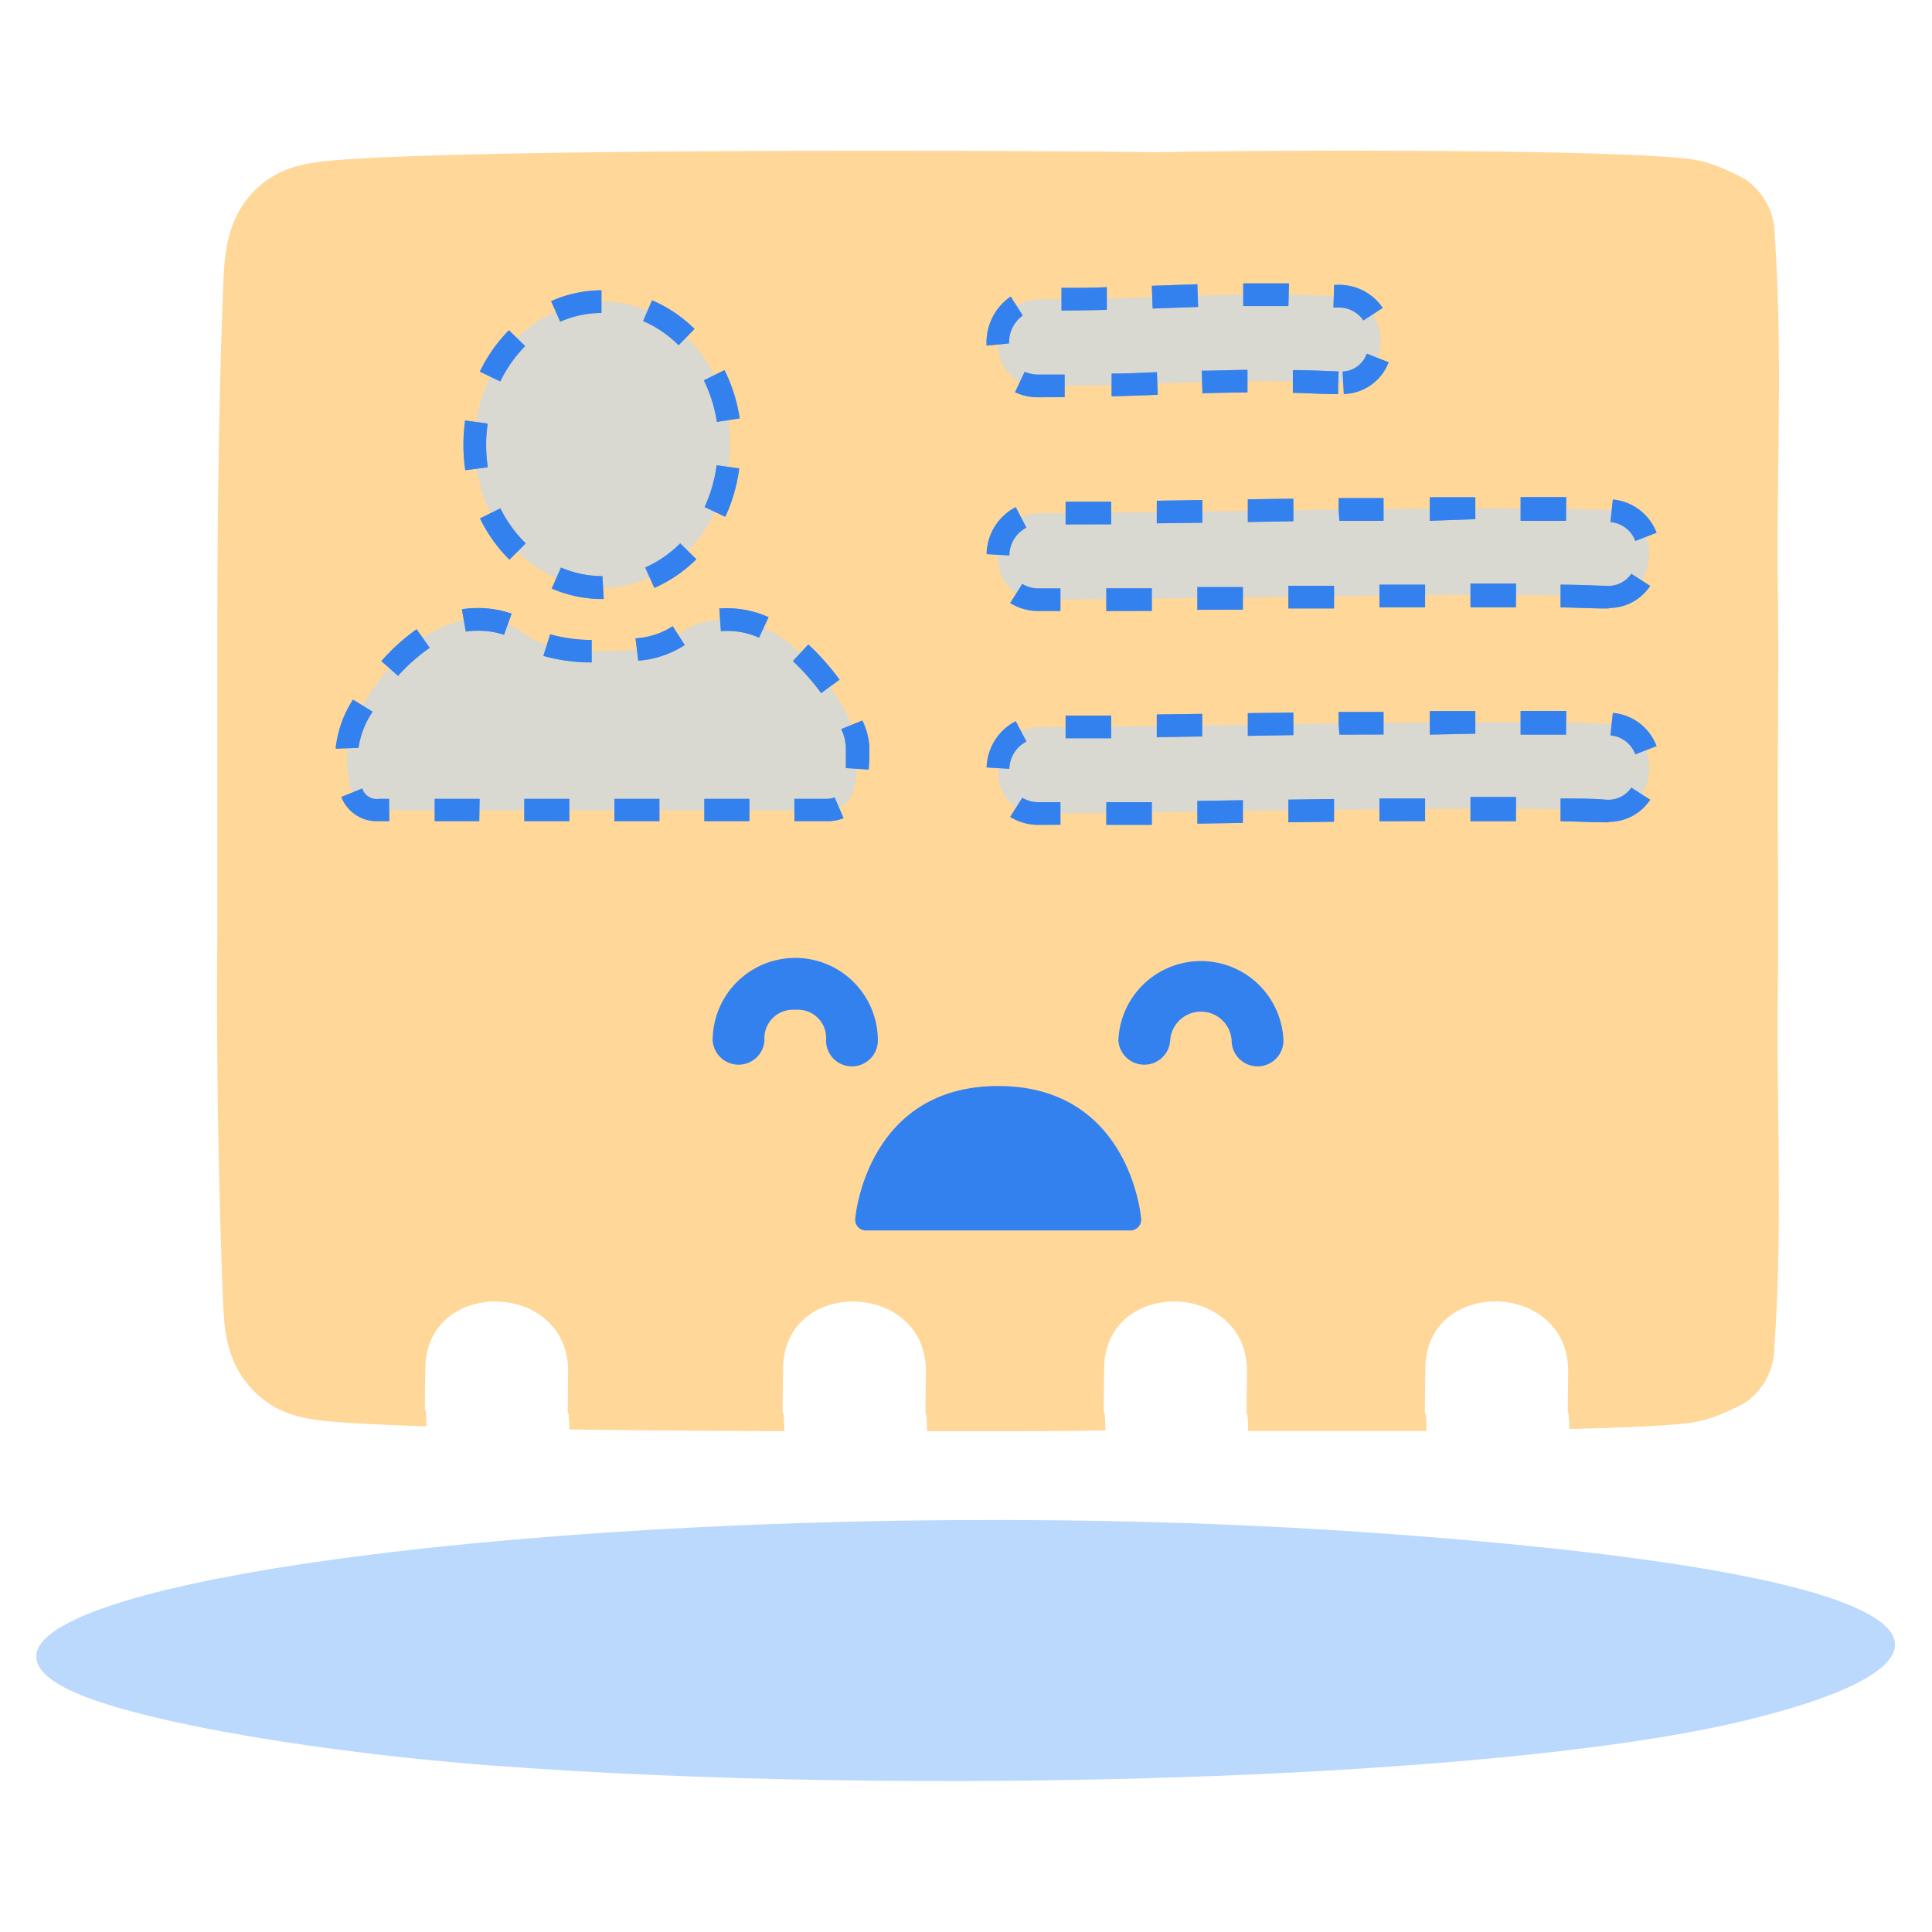 <svg id="Layer_1" data-name="Layer 1" xmlns="http://www.w3.org/2000/svg" viewBox="0 0 160 160"><defs><style>.cls-1{fill:#bbd9fd;}.cls-2{fill:#ffd799;}.cls-3{fill:#3281ee;}.cls-4{opacity:0.56;}</style></defs><title>empty-contact-list</title><path class="cls-1" d="M6.06,140.1c6.12,2.76,21.82,5.14,34.48,6.1,34.56,2.61,82.85,1.22,103.32-3.56S165.4,130.52,113,126.89c-44.65-3.09-96.75,1.28-107.89,7.81C2.09,136.45,2.25,138.4,6.06,140.1Z"/><path class="cls-2" d="M147.23,82.41c.06-5.63,0-11.26,0-16.89s.09-11.26,0-16.9c-.11-9.69.41-19.38-.25-29.07a5.59,5.59,0,0,0-2.42-4.68A15.73,15.73,0,0,0,142.8,14a10.36,10.36,0,0,0-3.46-.9c-7.49-.74-33.85-.7-43.6-.49-10.69-.17-56.29-.33-68.11.67-2.45.21-4.93.62-6.91,2.9s-2.13,5-2.23,7.32C18.09,33.79,18,43.44,18,53.71c0,3.19,0,7.06,0,11.23h0c0,.19,0,.38,0,.58s0,.38,0,.58h0c0,4.16,0,8,0,11.22-.07,10.28.06,19.93.46,30.2.1,2.33.19,5,2.23,7.32s4.46,2.69,6.91,2.9c1.84.15,4.5.28,7.72.38-.1-3.53-.18,1.64-.1-4.8.09-7.59,11.93-7.27,11.83.34-.07,6.39,0,1.2.1,4.72,5.63.08,11.78.12,17.81.14-.1-3.62-.19,1.49-.11-5.2.09-7.59,11.93-7.27,11.83.34-.08,6.48,0,1.32.1,4.87,5.81,0,11,0,14.77-.07-.1-3.61-.19,1.51-.11-5.14.09-7.59,11.93-7.27,11.83.34-.08,6.47,0,1.3.1,4.85,4.41,0,9.63,0,14.77,0-.1-3.62-.19,1.48-.1-5.2.09-7.59,11.92-7.27,11.83.34-.08,6.38,0,1.18.09,4.69,4-.09,7.35-.23,9.35-.43a10.61,10.61,0,0,0,3.46-.9,15.73,15.73,0,0,0,1.76-.85,5.59,5.59,0,0,0,2.42-4.68C147.64,101.8,147.12,92.11,147.23,82.41Z"/><path class="cls-3" d="M70.84,100.83a.89.89,0,0,0,.92,1.07H93.57a.9.9,0,0,0,.92-1.09s-.92-10.87-11.82-10.87S70.84,100.83,70.84,100.83Z"/><path class="cls-3" d="M70.55,88.31a2.14,2.14,0,0,1-2.14-2.14,2.34,2.34,0,0,0-2.55-2.54,2.36,2.36,0,0,0-2.55,2.54,2.15,2.15,0,0,1-4.29,0,6.84,6.84,0,0,1,13.68,0A2.14,2.14,0,0,1,70.55,88.31Z"/><path class="cls-3" d="M104.17,88.31A2.14,2.14,0,0,1,102,86.17a2.55,2.55,0,0,0-5.09,0,2.15,2.15,0,0,1-4.29,0,6.84,6.84,0,0,1,13.67,0A2.14,2.14,0,0,1,104.17,88.31Z"/><g class="cls-4"><ellipse class="cls-1" cx="49.89" cy="36.82" rx="10.57" ry="11.85"/><path class="cls-3" d="M50,49.61h-.13a10.58,10.58,0,0,1-4.18-.87L46.46,47a8.64,8.64,0,0,0,3.43.71Zm4.19-.93L53.43,47a9.61,9.61,0,0,0,2.9-2l1.34,1.31A11.46,11.46,0,0,1,54.21,48.68Zm-12-2.33a12.52,12.52,0,0,1-2.44-3.42l1.69-.83A10.61,10.61,0,0,0,43.54,45Zm17.86-3.56-1.7-.8a12,12,0,0,0,1-3.46l1.87.26A13.72,13.72,0,0,1,60.07,42.79ZM38.53,38.94a14.8,14.8,0,0,1-.15-2.12,15.19,15.19,0,0,1,.14-2l1.87.26a11.66,11.66,0,0,0-.13,1.78,12.45,12.45,0,0,0,.14,1.84Zm20.84-4a11.9,11.9,0,0,0-1.08-3.44L60,30.65a13.6,13.6,0,0,1,1.26,4ZM41.43,31.59l-1.69-.81a12.48,12.48,0,0,1,2.41-3.43l1.34,1.31A11.13,11.13,0,0,0,41.43,31.59Zm14.77-3a9.47,9.47,0,0,0-2.94-2L54,24.87a11.38,11.38,0,0,1,3.52,2.37Zm-9.8-1.94-.76-1.71a10.39,10.39,0,0,1,4.17-.9l0,1.88A8.49,8.49,0,0,0,46.4,26.64Z"/><path class="cls-1" d="M28.75,61.84C28.75,59.2,34,51.3,39.32,51.3S42,53.94,49.89,53.94s5.28-2.64,10.57-2.64S71,59.2,71,61.84s0,5.26-2.64,5.26h-37C28.75,67.1,28.75,64.47,28.75,61.84Z"/><path class="cls-3" d="M68.39,68h-2.6V66.16h2.6a2,2,0,0,0,.73-.12l.74,1.72A3.6,3.6,0,0,1,68.39,68Zm-6.33,0H58.33V66.16h3.73Zm-7.45,0H50.88V66.16h3.73Zm-7.46,0H43.42V66.16h3.73Zm-7.46,0H36V66.16h3.72Zm-7.45,0h-.85A3.13,3.13,0,0,1,28.27,66L30,65.3a1.25,1.25,0,0,0,1.37.86h.85Zm39.69-4.27-1.88-.12c0-.58,0-1.2,0-1.81a4.08,4.08,0,0,0-.38-1.42l1.75-.71A5.85,5.85,0,0,1,72,61.84C72,62.5,72,63.16,71.93,63.77ZM27.81,62v-.13a9.23,9.23,0,0,1,1.42-3.93l1.63,1a7.18,7.18,0,0,0-1.17,3ZM68,57.4a18.3,18.3,0,0,0-2.34-2.65l1.28-1.38a20.36,20.36,0,0,1,2.59,2.92Zm-35-1.4-1.42-1.25a17.26,17.26,0,0,1,2.92-2.64l1.09,1.54A14.73,14.73,0,0,0,32.94,56Zm16-1.14A14.71,14.71,0,0,1,45,54.32l.56-1.79A13.11,13.11,0,0,0,49,53Zm3.86-.14-.23-1.86a6.3,6.3,0,0,0,3.08-1l1,1.56A8.21,8.21,0,0,1,52.8,54.72Zm10-1.91a6.45,6.45,0,0,0-3.16-.54l-.13-1.88a8.52,8.52,0,0,1,4.08.72Zm-21.12-.24a6.76,6.76,0,0,0-2.37-.33,5.16,5.16,0,0,0-.79.07l-.33-1.85a7,7,0,0,1,1.12-.1,8.44,8.44,0,0,1,3,.46Z"/></g><g class="cls-4"><path class="cls-1" d="M110.81,31.7c-11.19-.41-13.51.24-24.75.26-4.63,0-4.53-7.16.11-7.17,11.24,0,13.55-.67,24.74-.26C115.53,24.7,115.45,31.87,110.81,31.7Z"/><path class="cls-3" d="M86.06,32.9a4.46,4.46,0,0,1-2-.42l.8-1.69a2.78,2.78,0,0,0,1.15.23h2.16l0,1.87Zm6-.08,0-1.88c1.36,0,2.59-.07,3.75-.12l.07,1.88C94.62,32.74,93.39,32.79,92,32.82Zm18.75-.18c-1.37,0-2.61-.09-3.74-.11l0-1.88c1.15,0,2.4.06,3.78.11Zm.48,0-.1-1.87a2.21,2.21,0,0,0,2-1.48L115,30A4.08,4.08,0,0,1,111.25,32.63Zm-11.71-.06-.05-1.88c1.2,0,2.43-.06,3.78-.07V32.5C102,32.51,100.73,32.53,99.54,32.57ZM81.7,28.62v-.18a4.61,4.61,0,0,1,2-3.88l1,1.57a2.72,2.72,0,0,0-1.13,2.31Zm31.21-2.08a2.42,2.42,0,0,0-2-1.07h-.48l.06-1.88h.48a4.34,4.34,0,0,1,3.54,1.91Zm-25-.82,0-1.88c1.38,0,2.62,0,3.75-.06l0,1.88C90.49,25.69,89.25,25.71,87.86,25.72Zm7.55-.17-.07-1.88,3.77-.13.06,1.88Zm11.24-.2-2.54,0h-1.2l0-1.88h1.22c.8,0,1.65,0,2.57,0Z"/><path class="cls-1" d="M133.06,49.41c-11.19-.42-35.76.23-47,.25-4.63,0-4.53-7.15.11-7.16,11.24,0,35.81-.68,47-.26C137.78,42.41,137.71,49.58,133.06,49.41Z"/><path class="cls-3" d="M86.07,50.6a4.4,4.4,0,0,1-2.41-.66l1-1.58a2.57,2.57,0,0,0,1.39.37h1.77v1.87Zm5.55,0,0-1.88,3.77,0,0,1.87Zm7.54-.1,0-1.88,3.77,0,0,1.87Zm7.54-.11,0-1.88,3.78,0,0,1.88Zm26.54,0H133c-1.13,0-2.39-.07-3.76-.09l0-1.88c1.38,0,2.66.06,3.79.1h0a2.32,2.32,0,0,0,2.07-1l1.56,1A4.07,4.07,0,0,1,133.24,50.35Zm-19-.09,0-1.88,3.78,0v1.88Zm11.3,0h-3.76V48.33h3.77ZM83.59,46l-1.88-.11A4.44,4.44,0,0,1,84.12,42L85,43.7A2.61,2.61,0,0,0,83.59,46Zm51.84-1.2a2.39,2.39,0,0,0-2.06-1.56l.2-1.87a4.29,4.29,0,0,1,3.62,2.75ZM88.25,43.43V41.55l3.77,0,0,1.87Zm7.55-.09,0-1.87,3.77-.06,0,1.88Zm7.54-.11,0-1.88,3.77-.05,0,1.87Zm7.58-.1-.06-.94,0-.94,3.72,0,0,1.88Zm18.77,0-3.76,0V41.17l3.78,0Zm-11.28,0V41.18h3.77V43Z"/><path class="cls-1" d="M133.06,67.11c-11.19-.41-35.76.24-47,.26-4.63,0-4.53-7.15.11-7.16,11.24,0,35.81-.68,47-.26C137.78,60.12,137.71,67.29,133.06,67.11Z"/><path class="cls-3" d="M86.07,68.31a4.4,4.4,0,0,1-2.41-.66l1-1.58a2.57,2.57,0,0,0,1.39.36h1.77V68.3Zm5.55,0,0-1.88,3.77,0,0,1.88Zm7.54-.1,0-1.88,3.77-.06,0,1.88Zm7.54-.11,0-1.88,3.78-.05,0,1.88Zm26.54,0H133c-1.13,0-2.39-.07-3.76-.09l0-1.88c1.38,0,2.66,0,3.79.1h0a2.32,2.32,0,0,0,2.07-1l1.56,1A4.07,4.07,0,0,1,133.24,68.06Zm-19-.09,0-1.88,3.78,0v1.87Zm11.3,0h-3.76V66h3.77ZM83.59,63.67l-1.88-.11a4.43,4.43,0,0,1,2.41-3.83L85,61.41A2.61,2.61,0,0,0,83.59,63.67Zm51.84-1.2a2.41,2.41,0,0,0-2.06-1.57l.2-1.86a4.27,4.27,0,0,1,3.62,2.75ZM88.25,61.14V59.26l3.77,0,0,1.88Zm7.55-.09,0-1.88,3.76-.05,0,1.87Zm7.54-.11,0-1.88,3.77-.05,0,1.87Zm7.58-.1-.06-.94,0-.94,3.72,0,0,1.87Zm18.77,0-3.76,0V58.88l3.78,0Zm-11.28,0V58.89h3.77v1.87Z"/></g><path class="cls-3" d="M50,49.61h-.13a10.58,10.58,0,0,1-4.18-.87L46.46,47a8.64,8.64,0,0,0,3.43.71Zm4.19-.93L53.43,47a9.61,9.61,0,0,0,2.9-2l1.34,1.31A11.46,11.46,0,0,1,54.21,48.68Zm-12-2.33a12.52,12.52,0,0,1-2.44-3.42l1.69-.83A10.61,10.61,0,0,0,43.54,45Zm17.86-3.56-1.7-.8a12,12,0,0,0,1-3.46l1.87.26A13.72,13.72,0,0,1,60.07,42.79ZM38.53,38.94a14.8,14.8,0,0,1-.15-2.12,15.19,15.19,0,0,1,.14-2l1.87.26a11.66,11.66,0,0,0-.13,1.78,12.45,12.45,0,0,0,.14,1.84Zm20.84-4a11.9,11.9,0,0,0-1.08-3.44L60,30.65a13.6,13.6,0,0,1,1.26,4ZM41.43,31.59l-1.69-.81a12.48,12.48,0,0,1,2.41-3.43l1.34,1.31A11.13,11.13,0,0,0,41.43,31.59Zm14.77-3a9.47,9.47,0,0,0-2.94-2L54,24.87a11.38,11.38,0,0,1,3.52,2.37Zm-9.8-1.94-.76-1.71a10.39,10.39,0,0,1,4.17-.9l0,1.88A8.49,8.49,0,0,0,46.4,26.64Z"/><path class="cls-3" d="M68.39,68h-2.6V66.16h2.6a2,2,0,0,0,.73-.12l.74,1.72A3.6,3.6,0,0,1,68.39,68Zm-6.33,0H58.33V66.16h3.73Zm-7.45,0H50.88V66.16h3.73Zm-7.46,0H43.42V66.16h3.73Zm-7.46,0H36V66.16h3.72Zm-7.45,0h-.85A3.13,3.13,0,0,1,28.27,66L30,65.3a1.25,1.25,0,0,0,1.37.86h.85Zm39.69-4.27-1.88-.12c0-.58,0-1.2,0-1.81a4.08,4.08,0,0,0-.38-1.42l1.75-.71A5.85,5.85,0,0,1,72,61.84C72,62.5,72,63.16,71.93,63.77ZM27.81,62v-.13a9.23,9.23,0,0,1,1.42-3.93l1.63,1a7.18,7.18,0,0,0-1.17,3ZM68,57.4a18.3,18.3,0,0,0-2.34-2.65l1.28-1.38a20.36,20.36,0,0,1,2.59,2.92Zm-35-1.4-1.42-1.25a17.26,17.26,0,0,1,2.92-2.64l1.09,1.54A14.73,14.73,0,0,0,32.94,56Zm16-1.14A14.71,14.71,0,0,1,45,54.32l.56-1.79A13.11,13.11,0,0,0,49,53Zm3.86-.14-.23-1.86a6.3,6.3,0,0,0,3.08-1l1,1.56A8.21,8.21,0,0,1,52.8,54.72Zm10-1.91a6.45,6.45,0,0,0-3.16-.54l-.13-1.88a8.52,8.52,0,0,1,4.08.72Zm-21.12-.24a6.76,6.76,0,0,0-2.37-.33,5.16,5.16,0,0,0-.79.07l-.33-1.85a7,7,0,0,1,1.12-.1,8.44,8.44,0,0,1,3,.46Z"/><path class="cls-3" d="M86.06,32.9a4.46,4.46,0,0,1-2-.42l.8-1.69a2.78,2.78,0,0,0,1.15.23h2.16l0,1.87Zm6-.08,0-1.88c1.36,0,2.59-.07,3.75-.12l.07,1.88C94.62,32.74,93.39,32.79,92,32.82Zm18.75-.18c-1.37,0-2.61-.09-3.74-.11l0-1.88c1.15,0,2.4.06,3.78.11Zm.48,0-.1-1.87a2.21,2.21,0,0,0,2-1.48L115,30A4.08,4.08,0,0,1,111.25,32.63Zm-11.71-.06-.05-1.88c1.2,0,2.43-.06,3.78-.07V32.5C102,32.51,100.73,32.53,99.54,32.57ZM81.7,28.62v-.18a4.61,4.61,0,0,1,2-3.88l1,1.57a2.72,2.72,0,0,0-1.13,2.31Zm31.21-2.08a2.42,2.42,0,0,0-2-1.07h-.48l.06-1.88h.48a4.34,4.34,0,0,1,3.54,1.91Zm-25-.82,0-1.88c1.38,0,2.62,0,3.75-.06l0,1.88C90.49,25.69,89.25,25.71,87.86,25.72Zm7.55-.17-.07-1.88,3.77-.13.06,1.88Zm11.24-.2-2.54,0h-1.2l0-1.88h1.22c.8,0,1.65,0,2.57,0Z"/><path class="cls-3" d="M86.07,50.6a4.4,4.4,0,0,1-2.41-.66l1-1.58a2.57,2.57,0,0,0,1.39.37h1.77v1.87Zm5.55,0,0-1.88,3.77,0,0,1.87Zm7.54-.1,0-1.88,3.77,0,0,1.87Zm7.54-.11,0-1.88,3.78,0,0,1.88Zm26.54,0H133c-1.13,0-2.39-.07-3.76-.09l0-1.88c1.38,0,2.66.06,3.79.1h0a2.32,2.32,0,0,0,2.07-1l1.56,1A4.07,4.07,0,0,1,133.24,50.35Zm-19-.09,0-1.88,3.78,0v1.88Zm11.3,0h-3.76V48.33h3.77ZM83.59,46l-1.88-.11A4.44,4.44,0,0,1,84.12,42L85,43.7A2.61,2.61,0,0,0,83.59,46Zm51.84-1.2a2.39,2.39,0,0,0-2.06-1.56l.2-1.87a4.29,4.29,0,0,1,3.62,2.75ZM88.25,43.43V41.55l3.77,0,0,1.87Zm7.55-.09,0-1.87,3.77-.06,0,1.88Zm7.54-.11,0-1.88,3.77-.05,0,1.87Zm7.58-.1-.06-.94,0-.94,3.72,0,0,1.88Zm18.77,0-3.76,0V41.17l3.78,0Zm-11.28,0V41.18h3.77V43Z"/><path class="cls-3" d="M86.07,68.31a4.4,4.4,0,0,1-2.41-.66l1-1.58a2.57,2.57,0,0,0,1.39.36h1.77V68.3Zm5.55,0,0-1.88,3.77,0,0,1.88Zm7.54-.1,0-1.88,3.77-.06,0,1.88Zm7.54-.11,0-1.88,3.78-.05,0,1.88Zm26.54,0H133c-1.13,0-2.39-.07-3.76-.09l0-1.88c1.38,0,2.66,0,3.79.1h0a2.32,2.32,0,0,0,2.07-1l1.56,1A4.07,4.07,0,0,1,133.24,68.06Zm-19-.09,0-1.88,3.78,0v1.87Zm11.3,0h-3.76V66h3.77ZM83.59,63.67l-1.88-.11a4.43,4.43,0,0,1,2.41-3.83L85,61.41A2.61,2.61,0,0,0,83.59,63.67Zm51.84-1.2a2.41,2.41,0,0,0-2.06-1.57l.2-1.86a4.27,4.27,0,0,1,3.62,2.75ZM88.25,61.14V59.26l3.77,0,0,1.88Zm7.55-.09,0-1.88,3.76-.05,0,1.87Zm7.54-.11,0-1.88,3.77-.05,0,1.87Zm7.58-.1-.06-.94,0-.94,3.72,0,0,1.87Zm18.77,0-3.76,0V58.88l3.78,0Zm-11.28,0V58.89h3.77v1.87Z"/></svg>